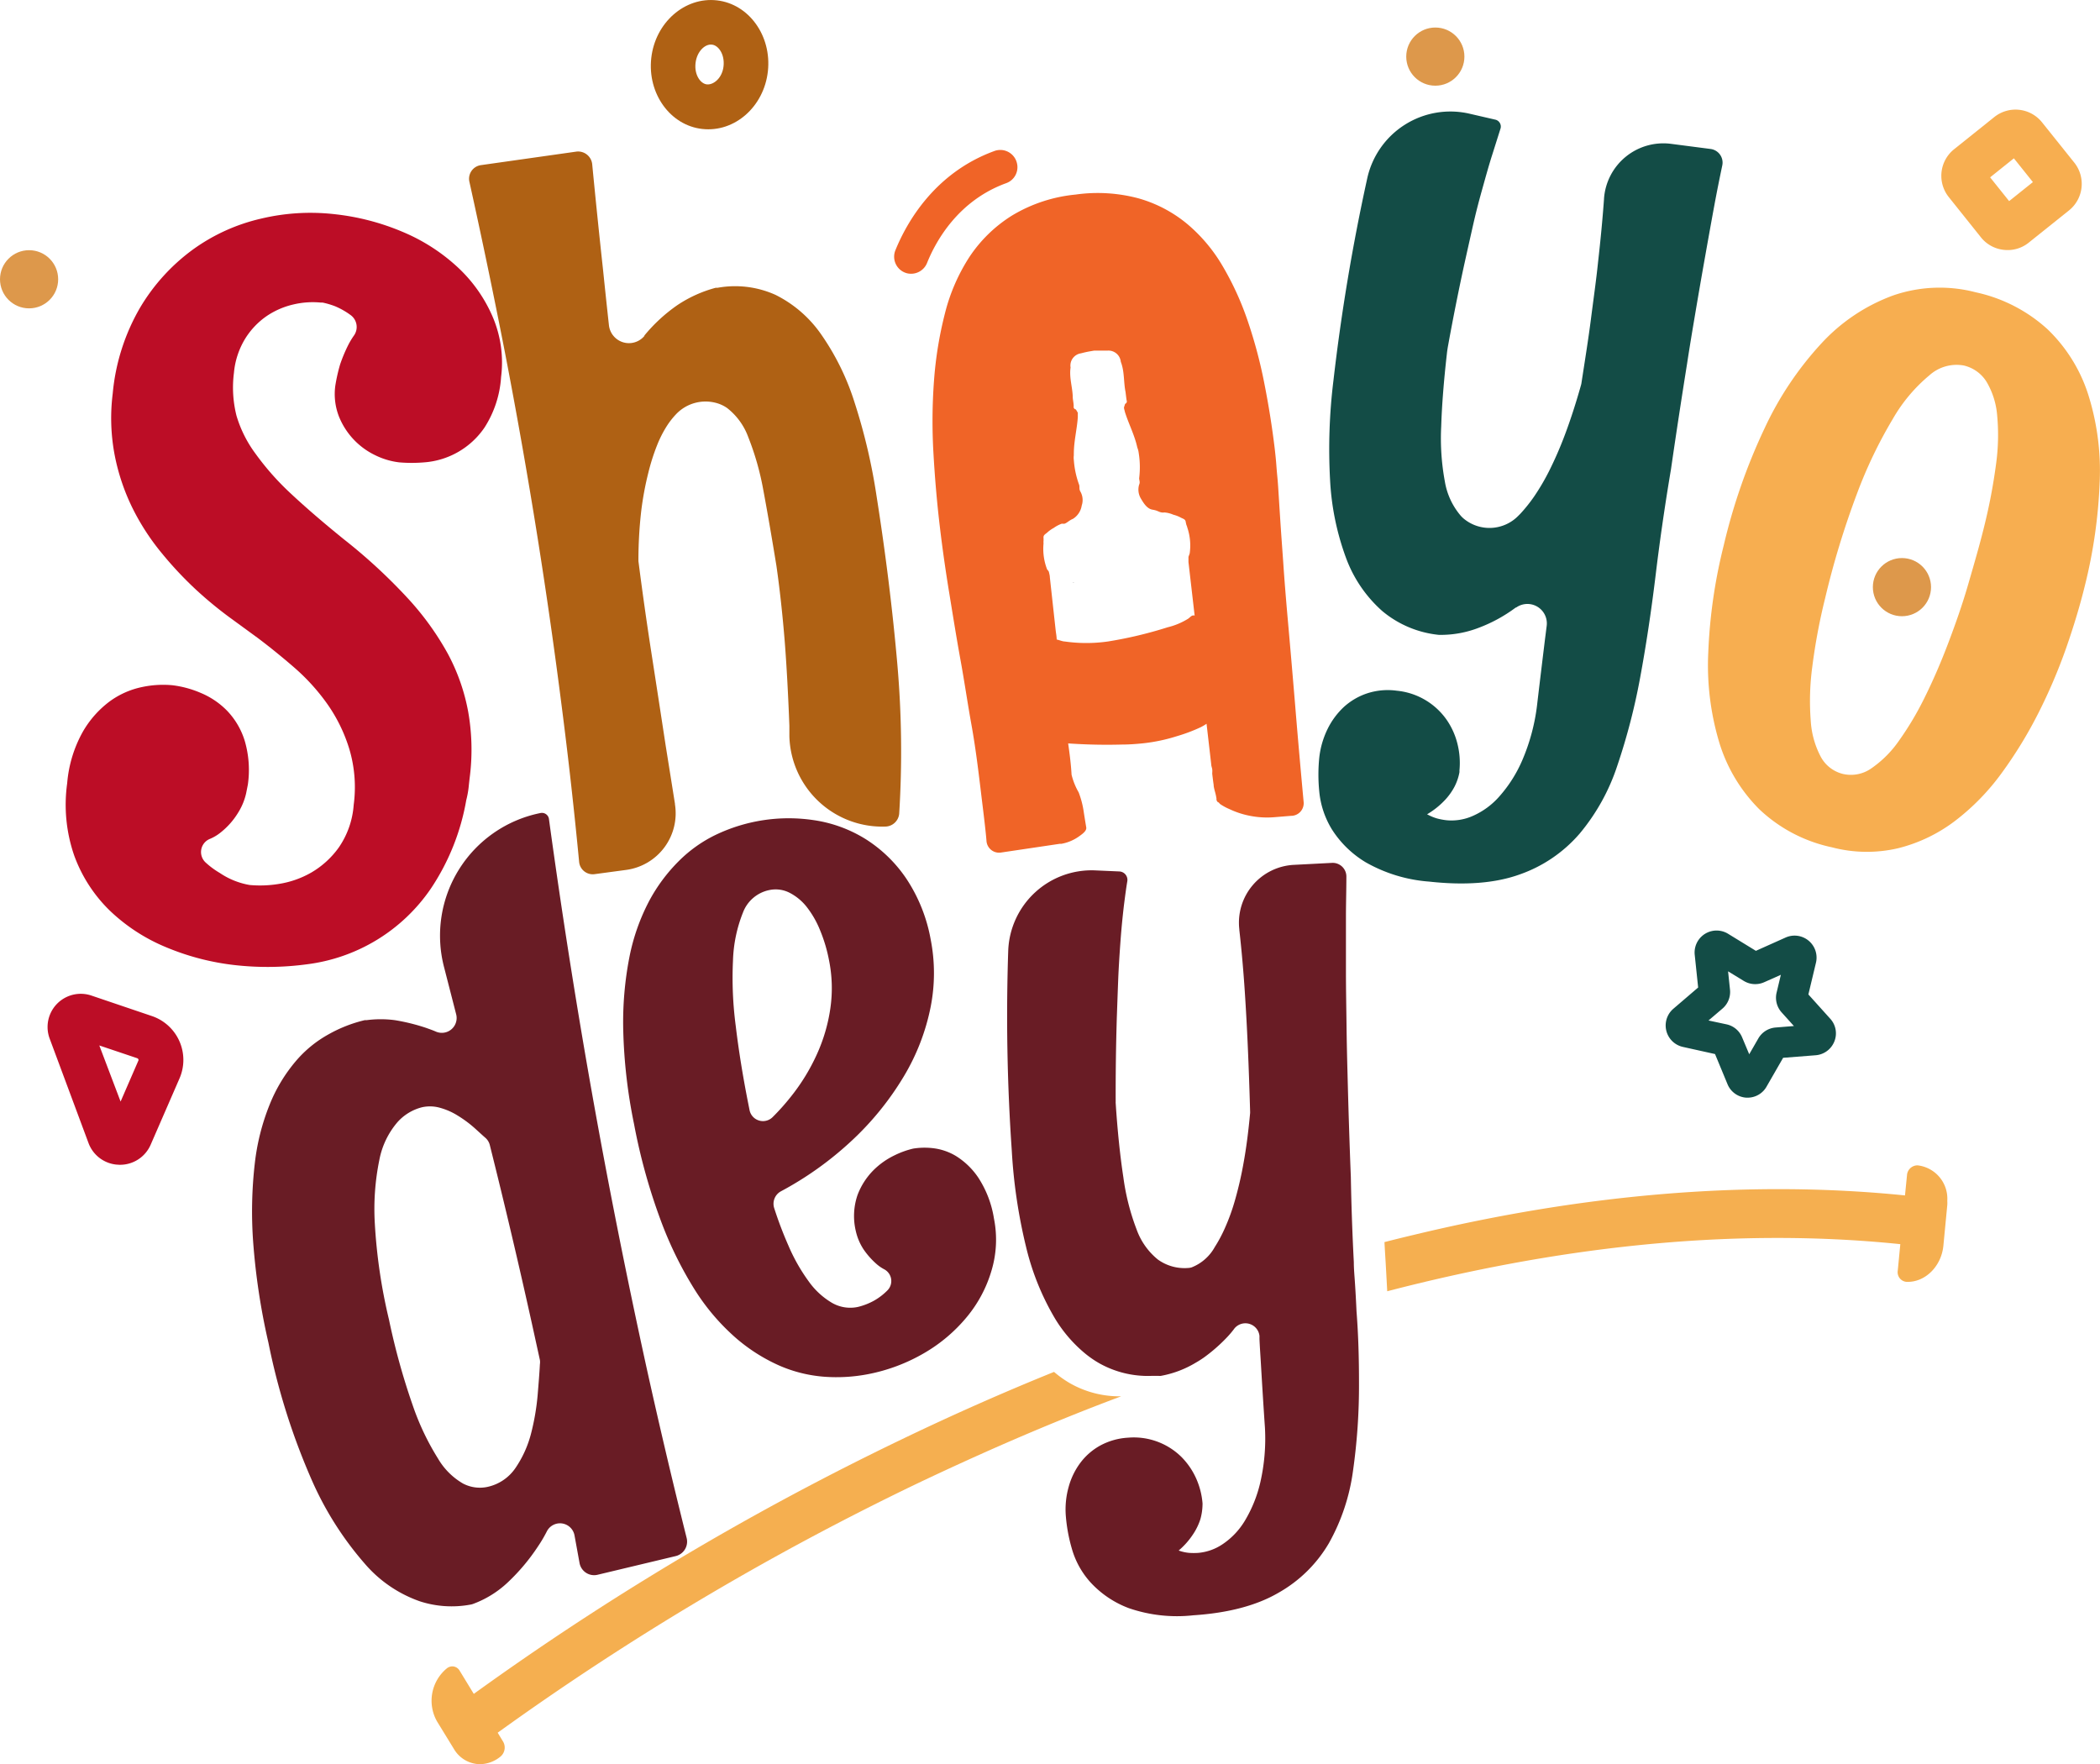 <svg xmlns="http://www.w3.org/2000/svg" viewBox="0 0 296.04 248.7"><defs><style>.cls-1{fill:#231f20;}.cls-2{fill:#f06427;}.cls-3{fill:#bc0d26;}.cls-4{fill:#af6114;}.cls-5{fill:#134c46;}.cls-6{fill:#f7ae50;}.cls-7{fill:#691c25;}.cls-8{fill:#f5af50;}.cls-9{fill:#dd984b;}</style></defs><g id="Layer_2" data-name="Layer 2"><g id="Layer_1-2" data-name="Layer 1"><path d="M151.42,82.09a.48.48,0,0,0-.21,0l.2,0Z"/><path d="M155.64,58.22s-.08,0,0,0Z"/><path class="cls-1" d="M157.2,52.47v0l.43-.08Z"/><path class="cls-1" d="M157.63,52.42l.43,0v0Z"/><path d="M172.34,79.64a.74.74,0,0,1,.21,0,.46.46,0,0,0-.21.05Z"/><path class="cls-2" d="M183.77,113q-.72-7.82-1.21-13.83-.56-6.69-1-11.62t-.66-8.28c-.16-2.25-.3-4.14-.4-5.68s-.18-2.8-.24-3.76-.11-1.8-.18-2.5-.12-1.35-.17-2-.12-1.29-.21-2.09c-.37-3.07-.86-6.15-1.47-9.22a66.76,66.76,0,0,0-2.35-8.81,41.24,41.24,0,0,0-3.53-7.71,22.72,22.72,0,0,0-5-5.94,18.74,18.74,0,0,0-6.82-3.59,22.24,22.24,0,0,0-8.91-.54,21.27,21.27,0,0,0-8.93,2.94,19.71,19.71,0,0,0-6,5.81,26.35,26.35,0,0,0-3.48,8,53.85,53.85,0,0,0-1.54,9.46,77.65,77.65,0,0,0-.08,10.25c.2,3.52.5,7,.9,10.35.38,3.23.84,6.4,1.35,9.51s1,6.2,1.56,9.27,1,6.12,1.55,9.17.93,6.12,1.3,9.18c.18,1.52.37,3,.55,4.57.1.89.2,1.77.27,2.65a1.78,1.78,0,0,0,2,1.6l8.35-1.24.22,0a6.13,6.13,0,0,0,2.41-1c.4-.29,1.17-.78,1.08-1.31-.12-.7-.23-1.39-.34-2.09a12.7,12.7,0,0,0-.73-2.85,9.41,9.41,0,0,1-1-2.49c-.08-1.46-.27-2.94-.48-4.41,2.52.17,5,.23,7.55.16,1,0,2-.07,3.06-.18a24.38,24.38,0,0,0,4.72-1,23.28,23.28,0,0,0,3.39-1.28,7.49,7.49,0,0,0,.79-.47l.66,5.73c0,.23.11.46.14.69s0,.42,0,.64c.06.51.12,1,.2,1.54,0,.27.08.54.14.81a8.8,8.8,0,0,1,.26,1.13.57.57,0,0,0,.15.47c.07.06.16.07.22.15s.11.13.19.19a7.83,7.83,0,0,0,1.31.7,12,12,0,0,0,2.86.93,12.45,12.45,0,0,0,3.45.19l2.33-.19A1.78,1.78,0,0,0,183.77,113ZM167.48,87.23a9.87,9.87,0,0,1-2.88,1.2,58.12,58.12,0,0,1-8.41,2,21.5,21.5,0,0,1-6.1,0c-.29,0-.7-.18-1.13-.28,0-.43-.09-.86-.14-1.29L148,81.4c0-.24-.07-.48-.12-.71s-.17-.28-.27-.43a8,8,0,0,1-.5-3.66,1.45,1.45,0,0,1,0-.35c0-.13,0-.26,0-.39-.07-.47.31-.57.59-.85a4.64,4.64,0,0,1,.85-.59,4.51,4.51,0,0,1,1.15-.6,1.29,1.29,0,0,0,.4,0c.42-.18.61-.45,1.16-.68a2.7,2.7,0,0,0,1.23-1.87,2.43,2.43,0,0,0-.2-2c-.18-.32-.08-.58-.15-.89a12.72,12.72,0,0,1-.76-3.52,2.58,2.58,0,0,1,0-.68,1.93,1.93,0,0,1,0-.24c0-1.72.44-3.4.56-5.11,0-.22,0-.44,0-.65l-.27-.46a.36.36,0,0,1-.31-.44c0-.38-.09-.78-.13-1.17,0-1.43-.53-2.84-.31-4.3a1.74,1.74,0,0,1,1.46-2c.42-.11.84-.21,1.26-.28l.58-.1.59,0c.42,0,.86,0,1.28,0A1.75,1.75,0,0,1,158,51c.54,1.38.38,2.85.67,4.26.05.39.09.78.15,1.17a.37.37,0,0,1-.21.5l-.16.5c0,.21.09.43.13.64.51,1.64,1.32,3.17,1.71,4.85a1.55,1.55,0,0,0,.06.23,2.64,2.64,0,0,1,.17.67,12.59,12.59,0,0,1,.07,3.59c0,.32.16.54,0,.9a2.45,2.45,0,0,0,.26,2c.39.67.88,1.42,1.62,1.54s.83.31,1.28.39a1.35,1.35,0,0,0,.4,0,4,4,0,0,1,1.26.32,4.52,4.52,0,0,1,1,.38c.34.2.72.22.75.69l.09.38a1.38,1.38,0,0,1,.12.34,7.91,7.91,0,0,1,.34,3.68l-.17.47c0,.24,0,.48,0,.73l.87,7.55C168,86.66,167.82,87,167.48,87.23Z"/><path class="cls-3" d="M65.73,112.79a32.31,32.31,0,0,1-5,12.49,24.88,24.88,0,0,1-17.48,10.66,41.45,41.45,0,0,1-10.07.12,35.23,35.23,0,0,1-9.77-2.53,25.54,25.54,0,0,1-7.94-5.17,20.67,20.67,0,0,1-5-7.73,21.9,21.9,0,0,1-1-10.21,17.84,17.84,0,0,1,2.17-7.2,14.08,14.08,0,0,1,3.86-4.37,11.78,11.78,0,0,1,4.54-2,14.19,14.19,0,0,1,4.28-.25,14.55,14.55,0,0,1,4,1.09,11.22,11.22,0,0,1,3.69,2.5,10.68,10.68,0,0,1,2.48,4.21,14.6,14.6,0,0,1,.45,6.21s-.09.46-.25,1.26a8.75,8.75,0,0,1-1.1,2.66,10.53,10.53,0,0,1-2.43,2.78,6.25,6.25,0,0,1-1.52.93,2,2,0,0,0-.66,3.34,11.65,11.65,0,0,0,2,1.48,10.8,10.8,0,0,0,4.22,1.7,16.25,16.25,0,0,0,4.16-.16A13.3,13.3,0,0,0,43.89,123a12.5,12.5,0,0,0,3.87-3.53,12.08,12.08,0,0,0,2.1-6,18.86,18.86,0,0,0-.61-7.86,22.34,22.34,0,0,0-3.11-6.37,28.92,28.92,0,0,0-4.64-5.12c-1.75-1.52-3.46-2.9-5.13-4.16l-4-2.92a55.6,55.6,0,0,1-4.77-3.94A51.9,51.9,0,0,1,22.82,78a33,33,0,0,1-4.07-6.23,29.8,29.8,0,0,1-2.56-7.49,27.79,27.79,0,0,1-.3-8.8,29.36,29.36,0,0,1,3.87-12.13,27.53,27.53,0,0,1,7.43-8.17,26.48,26.48,0,0,1,9.57-4.35,30.06,30.06,0,0,1,10.37-.64,33.84,33.84,0,0,1,9.66,2.51,26.38,26.38,0,0,1,7.76,5,20.67,20.67,0,0,1,4.92,7,16.37,16.37,0,0,1,1.17,8.44,14.93,14.93,0,0,1-2.33,7.12,11.28,11.28,0,0,1-8.52,4.92,20.92,20.92,0,0,1-3.51,0,10.41,10.41,0,0,1-3.37-1,10.31,10.31,0,0,1-5.15-5.52,8.74,8.74,0,0,1-.49-4.3,24.32,24.32,0,0,1,.68-3,21.57,21.57,0,0,1,1.14-2.72,10.66,10.66,0,0,1,.8-1.33,2.08,2.08,0,0,0-.43-2.87l-.35-.25a11,11,0,0,0-1.83-1,11.29,11.29,0,0,0-1.82-.54l-.28,0a11.88,11.88,0,0,0-3.82.27,11.18,11.18,0,0,0-3.8,1.66,10.73,10.73,0,0,0-3,3.17,11.12,11.12,0,0,0-1.58,4.8,16.28,16.28,0,0,0,.36,6.06A17.16,17.16,0,0,0,36,63.93a37.87,37.87,0,0,0,5,5.65q3.12,2.92,7.52,6.48a77.06,77.06,0,0,1,8.79,8.09,39.89,39.89,0,0,1,5.79,7.95A27.91,27.91,0,0,1,66,100.33a30.68,30.68,0,0,1,.25,9c-.07.55-.13,1.11-.19,1.69A12.93,12.93,0,0,1,65.73,112.79Z"/><path class="cls-4" d="M81.27,21.37a2,2,0,0,1,2.21,1.74Q84.2,30.58,85,37.92c.27,2.63.55,5.26.84,7.91a2.84,2.84,0,0,0,5,1.53l0-.06A22.88,22.88,0,0,1,95.51,43a18.13,18.13,0,0,1,5.38-2.43l.26,0a13.87,13.87,0,0,1,8.18,1,17.12,17.12,0,0,1,6.46,5.61,35.2,35.2,0,0,1,4.7,9.62,82.28,82.28,0,0,1,3.07,13.07q1.93,12.23,2.94,23.77a141.41,141.41,0,0,1,.26,21.07,2,2,0,0,1-1.87,1.81h0a13.1,13.1,0,0,1-13.61-12.71c0-.5,0-1,0-1.49q-.26-6.78-.65-11.83-.48-5.89-1.18-10.75-1-6.14-1.85-10.68a38.65,38.65,0,0,0-2.11-7.42,9.19,9.19,0,0,0-3-4.13,4.92,4.92,0,0,0-1.3-.64A5.72,5.72,0,0,0,95.3,58.4a11,11,0,0,0-1.22,1.54,15.9,15.9,0,0,0-1.42,2.75,29.24,29.24,0,0,0-1.26,3.94,44,44,0,0,0-1,5.36A60.91,60.91,0,0,0,90,78.8c0,.1,0,.2,0,.3q.84,6.56,1.84,13t2,13q.65,4.06,1.31,8.21v.08a8.05,8.05,0,0,1-6.86,9.24l-4.46.6a1.93,1.93,0,0,1-2.19-1.73Q80.6,110.59,79.2,99.69,77.69,87.8,75.78,75.77q-2.1-13.18-4.61-26.15-2.33-11.94-5-24a1.94,1.94,0,0,1,1.62-2.34Z"/><path class="cls-5" d="M241.14,21a1.94,1.94,0,0,1,1.65,2.33c-.39,1.86-.77,3.74-1.12,5.64-.48,2.6-.94,5.19-1.4,7.78s-.89,5.09-1.3,7.52-.8,4.76-1.14,7q-1.23,7.7-2.27,14.89-1.29,7.64-2.19,15.14c-.61,5-1.33,9.76-2.16,14.25A88.47,88.47,0,0,1,228,107.92a29.05,29.05,0,0,1-5.31,9.59,19.74,19.74,0,0,1-8.48,5.77q-5.13,1.84-12.74,1a21.23,21.23,0,0,1-8.94-2.72,14.44,14.44,0,0,1-4.77-4.64,12.44,12.44,0,0,1-1.78-5.32,24.05,24.05,0,0,1,0-4.81,12.28,12.28,0,0,1,1.16-4,10.66,10.66,0,0,1,2.31-3.13,9.18,9.18,0,0,1,3.29-1.92,9.34,9.34,0,0,1,4.16-.37,9.71,9.71,0,0,1,7.07,4.15,10.29,10.29,0,0,1,1.53,3.51,11,11,0,0,1,.24,3.59,2.17,2.17,0,0,1,0,.25,7.45,7.45,0,0,1-.68,2,8.58,8.58,0,0,1-1.37,1.92,11.32,11.32,0,0,1-2.51,2,6.76,6.76,0,0,0,1.41.59,9.13,9.13,0,0,0,1.33.25,7.37,7.37,0,0,0,3.66-.59,10.69,10.69,0,0,0,3.78-2.76,19,19,0,0,0,3.23-5.09,28.12,28.12,0,0,0,2.07-7.6c.38-3.25.77-6.44,1.15-9.56.08-.59.15-1.19.23-1.81a2.74,2.74,0,0,0-4.31-2.57l-.06,0a21.17,21.17,0,0,1-5.21,2.85,14.89,14.89,0,0,1-5.3,1l-.3,0a14.73,14.73,0,0,1-8-3.36,18.55,18.55,0,0,1-5.12-7.52,37.19,37.19,0,0,1-2.24-11,79.09,79.09,0,0,1,.48-14,283.48,283.48,0,0,1,4.76-28.47,12,12,0,0,1,14.47-9.11l3.64.84a1,1,0,0,1,.69,1.21l-1.14,3.61c-.53,1.65-1,3.37-1.5,5.16S208,30.22,207.6,32s-.8,3.56-1.17,5.23q-1.23,5.64-2.29,11.48c-.07.38-.13.77-.17,1.15q-.66,5.82-.8,10.23a33.35,33.35,0,0,0,.51,7.77,9.93,9.93,0,0,0,2.24,4.84,4.08,4.08,0,0,0,.36.36,5.68,5.68,0,0,0,7.75-.34l.29-.29a22.22,22.22,0,0,0,1.93-2.41,31.71,31.71,0,0,0,2.14-3.64,52.75,52.75,0,0,0,2.25-5.18c.75-2,1.49-4.26,2.23-6.89a2.27,2.27,0,0,0,.06-.25c.51-3.32,1-6.36,1.35-9.11s.74-5.46,1-8c.35-3.08.63-6,.84-8.9V28a8.39,8.39,0,0,1,9.47-7.72Z"/><path class="cls-6" d="M258.22,119.44A21.25,21.25,0,0,1,248,114.07a22.56,22.56,0,0,1-5.65-9.46,37.87,37.87,0,0,1-1.53-12.7,73.72,73.72,0,0,1,2.17-15,82.6,82.6,0,0,1,5.76-16.52,46.49,46.49,0,0,1,8.08-12.05,25.79,25.79,0,0,1,10.05-6.69,20.1,20.1,0,0,1,11.66-.44,21.81,21.81,0,0,1,10.12,5.22,22.09,22.09,0,0,1,5.7,9.13A35.57,35.57,0,0,1,296,67.84a71.25,71.25,0,0,1-2.11,14.79q-1,4.07-2.62,8.72a77.07,77.07,0,0,1-3.91,9.16,61,61,0,0,1-5.19,8.48,32.54,32.54,0,0,1-6.56,6.73,22.08,22.08,0,0,1-8,3.85A19.39,19.39,0,0,1,258.22,119.44Zm21.5-45.25a79.76,79.76,0,0,0,1.67-8.79,29.92,29.92,0,0,0,.15-6.87,11,11,0,0,0-1.49-4.7,5.13,5.13,0,0,0-3.24-2.31A5.72,5.72,0,0,0,272,52.9a22.65,22.65,0,0,0-5.17,6.16,64.26,64.26,0,0,0-5.07,10.59,119.84,119.84,0,0,0-4.46,14.65,83.58,83.58,0,0,0-1.82,9.7,36,36,0,0,0-.22,7.56,12.47,12.47,0,0,0,1.42,5.13,4.86,4.86,0,0,0,3.15,2.42,5,5,0,0,0,4-.81,15.28,15.28,0,0,0,3.87-3.88,43.25,43.25,0,0,0,3.65-6.15c1.18-2.38,2.28-4.93,3.3-7.62s2-5.47,2.82-8.31S279.09,76.78,279.72,74.19Z"/><path class="cls-7" d="M96.79,216.78q-3-12-5.66-24.05-4.29-19.56-7.74-39-3.35-18.9-6-38.24a1,1,0,0,0-1.23-.87A17.63,17.63,0,0,0,62.6,136.34L64.31,143a2.09,2.09,0,0,1-2.83,2.44c-.48-.21-1-.39-1.42-.54a27.87,27.87,0,0,0-4.42-1.09,15.36,15.36,0,0,0-3.94,0l-.27,0a19.54,19.54,0,0,0-5.11,2,16.54,16.54,0,0,0-4.67,3.84,22.23,22.23,0,0,0-3.61,6A31.57,31.57,0,0,0,35.92,164a59.59,59.59,0,0,0-.23,11.11,94,94,0,0,0,2.15,14.17A94.2,94.2,0,0,0,44,208.76a46,46,0,0,0,7.42,11.67,18.08,18.08,0,0,0,7.77,5.31,14.5,14.5,0,0,0,7.15.46,1.89,1.89,0,0,0,.34-.09,14.36,14.36,0,0,0,4.86-3A28.23,28.23,0,0,0,75.84,218a19.13,19.13,0,0,0,1.25-2.12,2.08,2.08,0,0,1,3.9.57l.7,3.84A2.09,2.09,0,0,0,84.23,222l11-2.63A2.1,2.1,0,0,0,96.79,216.78Zm-21-20.08a33.46,33.46,0,0,1-.94,5.44,15.46,15.46,0,0,1-2.18,4.8,6.41,6.41,0,0,1-4,2.68,5.12,5.12,0,0,1-3.41-.49,9.74,9.74,0,0,1-3.51-3.51,36,36,0,0,1-3.53-7.4,96.42,96.42,0,0,1-3.38-12.17,76.79,76.79,0,0,1-2-13.55,34.6,34.6,0,0,1,.64-9A11.48,11.48,0,0,1,56,158.23a6.89,6.89,0,0,1,3.5-2.14,5.2,5.2,0,0,1,2.54.08,9.43,9.43,0,0,1,2.49,1.1,16.54,16.54,0,0,1,2.31,1.7c.55.49,1.09,1,1.61,1.45a2,2,0,0,1,.6,1Q72.2,174,75,186.66l1.11,5.06a2,2,0,0,1,0,.6C76.05,193.54,75.93,195,75.79,196.7Z"/><path class="cls-7" d="M140.12,171.78a14.77,14.77,0,0,0-2.21-5.77,10.46,10.46,0,0,0-3.17-3.06,8.09,8.09,0,0,0-3.31-1.1,10.11,10.11,0,0,0-2.7.07,12.26,12.26,0,0,0-2.61.94,10.89,10.89,0,0,0-3,2.12,9.9,9.9,0,0,0-2.24,3.5,9.14,9.14,0,0,0-.22,5.13,7.85,7.85,0,0,0,1.08,2.52,11.11,11.11,0,0,0,1.76,2,5.65,5.65,0,0,0,1.14.8,1.87,1.87,0,0,1,.44,3l0,0a8.53,8.53,0,0,1-1.84,1.41,9.1,9.1,0,0,1-2.3.9,5.14,5.14,0,0,1-3.66-.58,10.66,10.66,0,0,1-3.26-3,25.52,25.52,0,0,1-2.89-5.1,53.77,53.77,0,0,1-2-5.28,2,2,0,0,1,.94-2.33,47.14,47.14,0,0,0,9.84-7,41.44,41.44,0,0,0,7.52-9.24,30.63,30.63,0,0,0,3.77-9.79,24.6,24.6,0,0,0,0-9.48,22.75,22.75,0,0,0-3.41-8.54,19.44,19.44,0,0,0-5.76-5.61,19,19,0,0,0-7.36-2.68,23.83,23.83,0,0,0-13.82,2.1,19.09,19.09,0,0,0-5.13,3.65,23.69,23.69,0,0,0-4.2,5.64,29,29,0,0,0-2.78,7.87,47.82,47.82,0,0,0-.88,10.4,74.08,74.08,0,0,0,1.52,13.18A82.81,82.81,0,0,0,93.13,172,53.19,53.19,0,0,0,98,181.91a30.83,30.83,0,0,0,5.72,6.69,24.58,24.58,0,0,0,6.17,3.92,19.55,19.55,0,0,0,6.3,1.56,23.42,23.42,0,0,0,6.12-.35,25.17,25.17,0,0,0,8-3,22.31,22.31,0,0,0,6-5.09,18.29,18.29,0,0,0,3.47-6.54A15.16,15.16,0,0,0,140.12,171.78Zm-34.45-15.26-.24-1.21c-.72-3.67-1.3-7.23-1.71-10.67a51.69,51.69,0,0,1-.39-9.23,19.85,19.85,0,0,1,1.4-6.75,5.05,5.05,0,0,1,3.74-3.19,4.32,4.32,0,0,1,2.85.39,7.37,7.37,0,0,1,2.41,2,13.5,13.5,0,0,1,1.89,3.31,21.52,21.52,0,0,1,1.25,4.21,19.85,19.85,0,0,1,.19,6.74,23.87,23.87,0,0,1-1.91,6.52,28.13,28.13,0,0,1-3.69,6,32.34,32.34,0,0,1-2.53,2.83A1.93,1.93,0,0,1,105.67,156.52Z"/><path class="cls-7" d="M191.58,194.91a85.6,85.6,0,0,1-.85,12.48,28.61,28.61,0,0,1-3.39,10.15,19.1,19.1,0,0,1-7.12,7c-3.05,1.78-7.07,2.85-12,3.17a20.86,20.86,0,0,1-9.07-1,14,14,0,0,1-5.39-3.61,11.93,11.93,0,0,1-2.66-4.78,23.05,23.05,0,0,1-.85-4.62,11.71,11.71,0,0,1,.4-4.09,10.13,10.13,0,0,1,1.66-3.41,8.82,8.82,0,0,1,2.81-2.43,9.34,9.34,0,0,1,3.93-1.1,9.56,9.56,0,0,1,7.51,2.73,10.24,10.24,0,0,1,2.1,3.1,10.72,10.72,0,0,1,.86,3.39,2.44,2.44,0,0,1,0,.27,8.09,8.09,0,0,1-.3,2,8.44,8.44,0,0,1-1,2.08,10.8,10.8,0,0,1-2.06,2.34,5.88,5.88,0,0,0,1.47.33,9.54,9.54,0,0,0,1.31,0,7.29,7.29,0,0,0,3.41-1.22,10.46,10.46,0,0,0,3.14-3.31,18.68,18.68,0,0,0,2.19-5.46,27.7,27.7,0,0,0,.64-7.66c-.22-3.19-.41-6.32-.59-9.38-.06-1-.13-2-.18-3.11,0-.15,0-.3,0-.45a2,2,0,0,0-3.51-1.07,13.57,13.57,0,0,1-1,1.2,23.25,23.25,0,0,1-3.35,2.94q-.59.41-1.14.72a14.53,14.53,0,0,1-4.91,1.85,1.54,1.54,0,0,1-.3,0l-1,0A14,14,0,0,1,155,192.2a14.42,14.42,0,0,1-2.26-1.59,19.41,19.41,0,0,1-4-4.71,36.31,36.31,0,0,1-4.11-10.19,75.11,75.11,0,0,1-2-13.54,274.94,274.94,0,0,1-.5-28.13,11.77,11.77,0,0,1,12.28-11.34l3.38.15a1.19,1.19,0,0,1,1.13,1.37c-.17,1-.32,2.17-.47,3.34-.2,1.68-.37,3.42-.5,5.22s-.25,3.62-.32,5.43-.13,3.57-.19,5.23q-.18,5.88-.16,11.92a.66.66,0,0,0,0,.14c.26,4,.63,7.49,1.08,10.45a32.62,32.62,0,0,0,1.87,7.37,9.63,9.63,0,0,0,3,4.24,6.42,6.42,0,0,0,4.24,1.19,2.17,2.17,0,0,0,.5-.08,6.39,6.39,0,0,0,3.27-2.86,19.77,19.77,0,0,0,1.42-2.65,28.86,28.86,0,0,0,1.41-3.87,51.74,51.74,0,0,0,1.24-5.37q.55-3,.92-7a2.26,2.26,0,0,0,0-.26q-.14-4.91-.32-9t-.43-7.88q-.3-4.52-.77-8.69s0-.05,0-.08a8.16,8.16,0,0,1,7.69-9.09l5.4-.28a1.93,1.93,0,0,1,2,2c0,1.84-.06,3.69-.06,5.56,0,2.58,0,5.15,0,7.71s.05,5,.08,7.45.08,4.71.14,6.88q.19,7.6.47,14.69.11,6.06.42,12c0,1,.1,1.95.16,2.93.09,1.34.16,2.66.22,4C191.5,188.3,191.58,191.67,191.58,194.91Z"/><path class="cls-8" d="M129.41,209.08a389.44,389.44,0,0,0-59.25,35.18l.77,1.27a1.66,1.66,0,0,1-.38,2.1,4.64,4.64,0,0,1-2.91,1.07A4.31,4.31,0,0,1,64,246.57l-2.38-3.88a5.91,5.91,0,0,1,1.35-7.48,1.26,1.26,0,0,1,.82-.3,1.21,1.21,0,0,1,1,.6l2,3.28a395.48,395.48,0,0,1,60.38-35.91q10.75-5.17,21.42-9.48a15.1,15.1,0,0,0,2.25,1.6,14.07,14.07,0,0,0,7.21,1.84C147.6,200.75,138,205,129.41,209.08Z"/><path class="cls-8" d="M274.51,169.3a4,4,0,0,1,0,.59l-.55,5.73c-.29,2.94-2.63,5.22-5.24,5.08a1.36,1.36,0,0,1-1.19-1.57l.36-3.74c-24.78-2.55-49.61.73-72.33,6.64-.07-1.31-.14-2.63-.22-4-.06-1-.12-1.95-.17-2.93,1.36-.35,2.7-.68,4.05-1,24.45-5.89,47.76-7.77,69.33-5.58l.28-2.82a1.49,1.49,0,0,1,1.48-1.42A4.73,4.73,0,0,1,274.51,169.3Z"/><path class="cls-3" d="M16.36,164.17a4.69,4.69,0,0,1-3.87-3L7,146.41a4.68,4.68,0,0,1,5.87-6.07l8.53,2.89a6.53,6.53,0,0,1,3.9,8.81l-4.06,9.33a4.7,4.7,0,0,1-4.43,2.83ZM14,147.38l3,7.91,2.5-5.76a.2.2,0,0,0,0-.21.26.26,0,0,0-.15-.14Zm-3.21-1.09Z"/><path class="cls-4" d="M99,18.18c-4.52-.5-7.75-5-7.19-10S96.54-.46,101.06.05s7.74,5,7.19,10S103.56,18.69,99,18.18Zm1.32-11.89c-.92-.1-2.08.94-2.27,2.61s.72,2.94,1.64,3S101.82,11,102,9.33,101.29,6.39,100.36,6.29Z"/><path class="cls-2" d="M127.89,38.53h0a2.41,2.41,0,0,1-1.66-3.26c1.57-3.86,5.5-10.92,14-14A2.41,2.41,0,0,1,143.36,23V23a2.39,2.39,0,0,1-1.51,2.82c-6.78,2.46-9.92,8.17-11.15,11.22A2.43,2.43,0,0,1,127.89,38.53Z"/><path class="cls-6" d="M282.46,35.22a4.75,4.75,0,0,1-3.21-1.77l-4.53-5.67a4.8,4.8,0,0,1,.75-6.74l5.67-4.54a4.79,4.79,0,0,1,6.74.76l4.54,5.67a4.8,4.8,0,0,1-.76,6.74L286,34.2A4.73,4.73,0,0,1,282.46,35.22ZM280.55,25l2.68,3.35,3.35-2.68-2.68-3.35Z"/><circle class="cls-9" cx="4.1" cy="39.37" r="4.1"/><circle class="cls-9" cx="202.34" cy="7.98" r="4.1"/><circle class="cls-9" cx="268.12" cy="82.77" r="4.1"/><path class="cls-5" d="M246.39,154.74h-.2a3.07,3.07,0,0,1-2.66-1.9l-1.76-4.25-4.51-1a3.1,3.1,0,0,1-1.37-5.38l3.5-3-.48-4.58a3.1,3.1,0,0,1,4.69-3l3.93,2.41,4.2-1.88a3.1,3.1,0,0,1,4.27,3.55l-1.07,4.48,3.08,3.42a3.05,3.05,0,0,1,.58,3.21,3.1,3.1,0,0,1-2.63,1.94l-4.59.36-2.3,4A3.07,3.07,0,0,1,246.39,154.74Zm-3.93-6Zm-1.61-4.88,2.53.54a3.07,3.07,0,0,1,2.21,1.84l1,2.38,1.29-2.24a3.09,3.09,0,0,1,2.43-1.53l2.58-.21-1.73-1.92a3.09,3.09,0,0,1-.71-2.79l.6-2.51-2.36,1.05a3.1,3.1,0,0,1-2.87-.19l-2.21-1.35.27,2.58a3.08,3.08,0,0,1-1.06,2.67Zm10.83-9.1Z"/></g></g></svg>